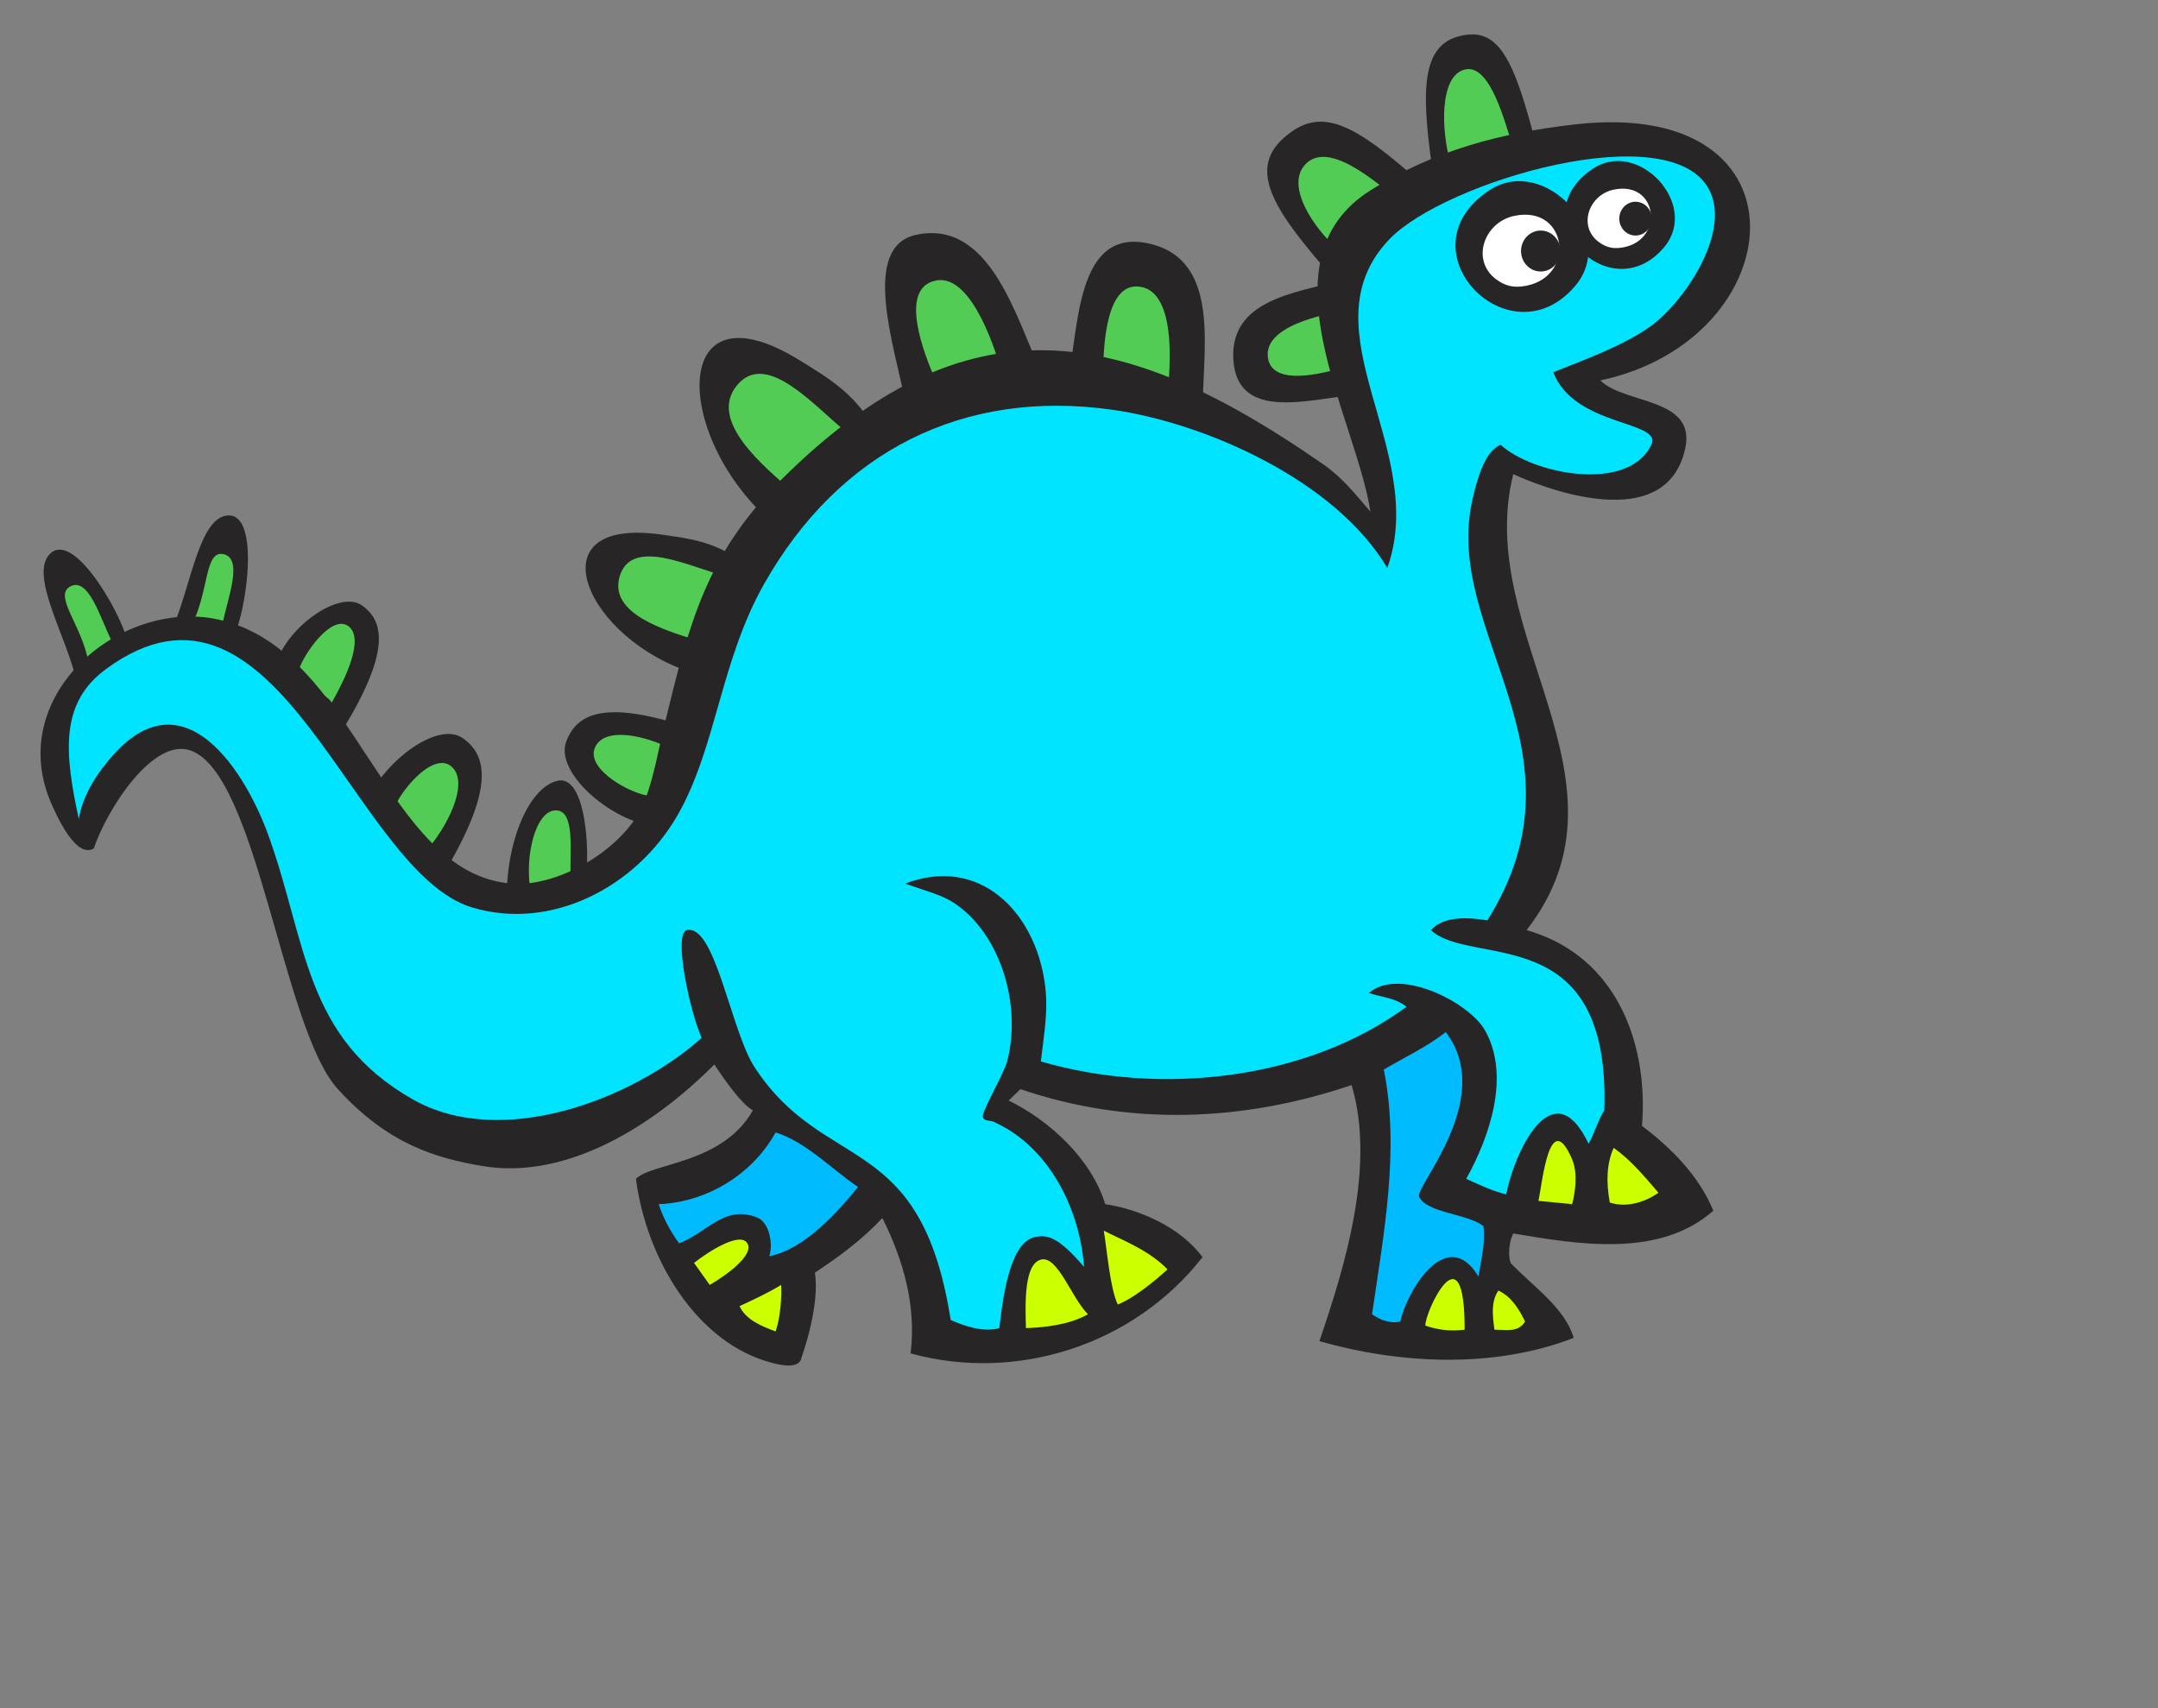 <svg version="1.1" width="72" height="57" viewBox="-1 -1 72 57" xmlns="http://www.w3.org/2000/svg" xmlns:xlink="http://www.w3.org/1999/xlink">
  <rect x="-1" y="-1" width="72" height="57" fill="#808080" stroke="none"/>
  <!-- Exported by Scratch - http://scratch.mit.edu/ -->
  <g id="ID0.24512196658179164" transform="matrix(0.805, 0, 0, 0.805, 0, 0)">
    <path id="ID0.29084531450644135" fill="#272525" d="M 119.512 34.742 C 118.864 35.475 111.930 41.870 111.528 42.023 C 107.170 36.992 104.551 33.435 107.645 30.662 C 110.736 27.889 113.475 29.308 119.512 34.742 Z " transform="matrix(0.497, 0, 0, 0.497, -1.55, -10.75)"/>
    <path id="ID0.8032064409926534" fill="#53CC56" d="M 117.027 35.593 C 115.318 36.940 113.691 38.387 112.265 39.978 C 110.220 38.270 107.582 34.418 109.658 32.668 C 111.734 30.918 115.775 34.747 117.027 35.593 Z " transform="matrix(0.497, 0, 0, 0.497, -1.55, -10.75)"/>
    <path id="ID0.02263905992731452" fill="#272525" d="M 128.811 31.590 C 128.050 31.913 120.518 34.102 120.172 34.038 C 119.234 27.485 118.897 23.079 122.223 22.172 C 125.550 21.265 126.868 23.858 128.811 31.590 Z " transform="matrix(0.497, 0, 0, 0.497, -1.55, -10.75)"/>
    <path id="ID0.8064787443727255" fill="#53CC56" d="M 126.718 31.114 C 124.957 31.452 123.212 31.919 121.548 32.611 C 120.833 30.110 120.606 25.436 122.792 24.924 C 124.977 24.411 126.197 29.755 126.718 31.114 Z " transform="matrix(0.497, 0, 0, 0.497, -1.55, -10.75)"/>
    <path id="ID0.1744310068897903" fill="#272525" d="M 113.240 42.264 C 113.503 45.088 113.855 52.050 113.855 52.050 C 110.179 52.284 103.763 54.484 103.468 49.079 C 103.178 43.672 109.766 43.481 113.240 42.264 Z " transform="matrix(0.497, 0, 0, 0.497, -1.55, -10.75)"/>
    <path id="ID0.5474410676397383" fill="#53CC56" d="M 112.484 45.082 C 112.679 46.413 112.929 48.142 112.882 49.696 C 110.913 50.319 106.439 51.466 106.336 48.740 C 106.234 46.014 112.202 45.171 112.484 45.082 Z " transform="matrix(0.497, 0, 0, 0.497, -1.55, -10.75)"/>
    <path id="ID0.5755036710761487" fill="#272525" d="M 100.939 53.756 C 97.644 53.122 89.622 51.198 89.622 51.198 C 90.600 46.612 90.273 37.991 96.510 39.462 C 102.747 40.933 100.734 49.080 100.939 53.756 Z " transform="matrix(0.497, 0, 0, 0.497, -1.55, -10.75)"/>
    <path id="ID0.034518200904130936" fill="#53CC56" d="M 97.998 51.873 C 96.421 51.665 94.373 51.386 92.624 50.800 C 92.582 48.174 92.795 42.299 95.925 43.094 C 99.057 43.891 97.992 51.497 97.998 51.873 Z " transform="matrix(0.497, 0, 0, 0.497, -1.55, -10.75)"/>
    <path id="ID0.7460745237767696" fill="#272525" d="M 87.447 50.144 C 84.189 50.957 76.105 52.593 76.105 52.593 C 75.204 47.990 72.378 39.718 77.017 38.716 C 83.281 37.363 85.430 45.958 87.447 50.144 Z " transform="matrix(0.497, 0, 0, 0.497, -1.55, -10.75)"/>
    <path id="ID0.45131714455783367" fill="#53CC56" d="M 84.021 49.667 C 82.499 50.144 80.519 50.755 78.693 50.959 C 77.627 48.578 75.521 43.121 78.693 42.525 C 81.863 41.929 83.870 49.328 84.021 49.667 Z " transform="matrix(0.497, 0, 0, 0.497, -1.55, -10.75)"/>
    <path id="ID0.03776734322309494" fill="#272525" d="M 62.256 65.825 C 62.330 67.489 58.564 75.296 58.564 75.296 C 49.554 72.623 44.908 62.202 55.737 63.713 C 58.237 64.062 60.076 64.305 62.256 65.825 Z " transform="matrix(0.497, 0, 0, 0.497, -1.55, -10.75)"/>
    <path id="ID0.6855689389631152" fill="#53CC56" d="M 60.973 67.148 L 58.787 72.561 C 56.314 71.759 51.300 70.380 52.307 67.163 C 53.314 63.947 58.074 66.375 60.973 67.148 Z " transform="matrix(0.497, 0, 0, 0.497, -1.55, -10.75)"/>
    <path id="ID0.809887517709285" fill="#272525" d="M 73.354 54.520 C 72.705 56.339 65.243 62.932 65.243 62.932 C 56.748 55.800 56.330 42.420 67.285 49.170 C 69.814 50.727 71.680 51.858 73.354 54.520 Z " transform="matrix(0.497, 0, 0, 0.497, -1.55, -10.75)"/>
    <path id="ID0.4033588501624763" fill="#53CC56" d="M 71.397 55.333 L 66.681 60.104 C 64.380 58.074 59.604 54.221 62.095 51.248 C 64.584 48.273 68.626 53.131 71.397 55.333 Z " transform="matrix(0.497, 0, 0, 0.497, -1.55, -10.75)"/>
    <path id="ID0.36602418310940266" fill="#272525" d="M 58.589 79.993 C 58.924 80.900 54.575 85.713 54.494 87.910 C 50.956 87.099 46.947 83.379 47.832 81 C 48.715 78.621 51.100 77.378 58.589 79.993 Z " transform="matrix(0.497, 0, 0, 0.497, -1.55, -10.75)"/>
    <path id="ID0.9107537101954222" fill="#53CC56" d="M 50.220 81.518 C 50.956 79.690 54.426 80.421 56.921 81.747 C 56.137 82.571 56.023 85.599 54.860 85.513 C 53.344 85.422 49.483 83.344 50.220 81.518 Z " transform="matrix(0.497, 0, 0, 0.497, -1.55, -10.75)"/>
    <path id="ID0.846719756256789" fill="#272525" d="M 47.091 84.257 C 44.544 84.879 42.665 89.899 42.904 94.669 C 42.904 94.669 47.384 93.538 49.312 93.422 C 49.925 91.093 49.638 83.634 47.091 84.257 Z " transform="matrix(0.497, 0, 0, 0.497, -1.55, -10.75)"/>
    <path id="ID0.12462463555857539" fill="#53CC56" d="M 44.854 93.382 C 45.582 93.084 46.954 92.541 48.194 92.391 C 48.133 90.112 48.615 86.688 46.946 86.721 C 45.277 86.754 44.364 90.534 44.854 93.382 Z " transform="matrix(0.497, 0, 0, 0.497, -1.55, -10.75)"/>
    <path id="ID0.0693201906979084" fill="#272525" d="M 37.732 91.818 C 36.808 91.954 33.274 86.467 31.233 85.890 C 32.787 82.490 37.177 79.265 39.208 80.695 C 41.239 82.128 41.869 84.822 37.732 91.818 Z " transform="matrix(0.497, 0, 0, 0.497, -1.55, -10.75)"/>
    <path id="ID0.9146529510617256" fill="#53CC56" d="M 38.187 82.999 C 39.733 84.156 38.268 87.507 36.464 89.734 C 35.867 88.755 33.057 87.959 33.397 86.799 C 33.824 85.286 36.639 81.844 38.187 82.999 Z " transform="matrix(0.497, 0, 0, 0.497, -1.55, -10.75)"/>
    <path id="ID0.5641578235663474" fill="#272525" d="M 29.439 79.600 C 28.600 79.723 25.395 75.269 23.543 74.751 C 24.454 71.415 28.936 68.324 30.777 69.608 C 32.620 70.893 33.190 73.314 29.439 79.600 Z " transform="matrix(0.497, 0, 0, 0.497, -1.55, -10.75)"/>
    <path id="ID0.45156762236729264" fill="#53CC56" d="M 29.671 71.354 C 31.074 72.394 29.352 75.855 28.289 77.727 C 27.748 76.846 25.198 76.132 25.508 75.091 C 25.894 73.731 28.267 70.316 29.671 71.354 Z " transform="matrix(0.497, 0, 0, 0.497, -1.55, -10.75)"/>
    <path id="ID0.18529955577105284" fill="#272525" d="M 19.724 62.120 C 17.108 62.082 16.462 68.741 14.787 71.970 C 14.787 71.970 18.113 72.079 20.012 72.452 C 21.148 70.345 22.340 62.157 19.724 62.120 Z " transform="matrix(0.497, 0, 0, 0.497, -1.55, -10.75)"/>
    <path id="ID0.4159434367902577" fill="#53CC56" d="M 16.579 71.291 C 17.355 71.184 17.927 71.003 19.166 71.170 C 19.639 68.942 20.903 65.742 19.276 65.354 C 17.648 64.967 18.056 68.573 16.579 71.291 Z " transform="matrix(0.497, 0, 0, 0.497, -1.55, -10.75)"/>
    <path id="ID0.40136285964399576" fill="#272525" d="M 4.894 65.227 C 2.839 66.910 6.366 72.507 7.020 76.111 C 7.020 76.111 9.671 74.022 11.373 73.069 C 10.979 70.688 6.949 63.545 4.894 65.227 Z " transform="matrix(0.497, 0, 0, 0.497, -1.55, -10.75)"/>
    <path id="ID0.7328564277850091" fill="#53CC56" d="M 8.002 74.411 C 8.541 73.820 8.875 73.305 9.939 72.625 C 8.957 70.584 8.002 67.269 6.503 68.033 C 5.004 68.798 7.505 71.334 8.002 74.411 Z " transform="matrix(0.497, 0, 0, 0.497, -1.55, -10.75)"/>
    <path id="ID0.5799427083693445" fill="#272525" d="M 134.079 50.858 C 136.090 52.880 142.109 52.247 141.146 56.572 C 139.661 63.238 130.875 60.508 126.814 58.680 C 123.470 72.051 137.618 84.224 127.925 96.707 C 135.855 98.982 138.074 106.800 137.547 113.034 C 140 114.890 142.276 117.168 143.500 120.107 C 138.990 124.099 132.166 122.900 126.813 122.011 C 126.462 122.697 126.356 123.847 126.608 124.491 C 128.492 126.447 131.139 128.241 131.850 130.718 C 125.216 133.292 117.391 132.914 110.647 130.990 C 112.815 124.656 115.340 116.350 113.332 109.630 C 104.321 112.692 94.796 113.075 85.716 109.970 L 84.736 110.923 C 88.117 112.578 91.626 115.767 92.786 119.564 C 95.609 119.988 99.051 121.470 100.900 123.984 C 95.140 131.361 85.351 134.437 76.556 132.011 C 77.052 128.058 75.945 124.199 74.200 120.720 C 72.544 122.504 70.582 123.954 68.573 125.277 C 69.026 128.066 67.461 132.351 67.461 132.351 C 67.302 133.363 65.661 132.967 65.105 132.829 C 58.605 131.193 54.481 123.933 53.654 117.454 C 54.945 116.105 60.857 116.238 63.404 111.741 C 62.443 111.205 61.092 109.273 60.192 107.912 C 55.120 113.014 47.892 117.566 40.860 116.385 C 36.939 115.725 32.952 114.546 28.780 109.954 C 24.173 104.882 22.099 83.678 16.510 81.725 C 13.383 80.630 9.564 86.584 8.434 89.905 C 6.976 90.723 5.464 87.400 4.965 86.300 C 0.885 77.290 10.551 69.030 18.773 70.790 C 30.407 73.281 32.629 92.045 43.314 92.830 C 47.256 93.121 52.716 89.900 54.308 86.098 C 55.120 84.157 55.520 81.682 56.021 79.620 C 58.102 71.068 59.525 65.316 65.891 59.021 C 81.187 43.895 94.040 46.066 110.978 57.864 C 112.558 58.965 113.525 60.210 114.904 61.810 C 113.695 53.942 105.607 40.867 114.904 35.008 C 120.220 31.657 125.845 30.192 132.050 29.497 C 152.055 27.261 150.059 47.477 134.079 50.858 Z " transform="matrix(0.497, 0, 0, 0.497, -1.55, -10.75)"/>
    <path id="ID0.5439048423431814" fill="#00E4FF" d="M 130.152 50.178 C 131.898 54.748 139.314 54.204 138.331 56.231 C 136.369 60.288 128.387 58.651 125.768 56.231 C 124.372 56.759 123.731 59.407 123.414 60.790 C 120.860 71.920 133.552 81.708 124.657 95.893 C 123.204 95.664 121.049 95.471 119.946 96.707 C 123.340 99.857 134.948 95.734 134.407 111.741 C 133.858 112.616 133.596 113.627 133.098 114.529 C 130.098 108.220 126.860 115.371 126.227 118.747 C 125.065 118.471 123.983 117.935 122.889 117.454 C 124.827 113.973 126.600 108.884 124.460 105.074 C 123.156 102.754 117.368 99.750 114.773 101.945 C 115.732 102.299 116.961 102.318 117.915 103.101 C 109.471 109.306 97.221 110.531 87.420 107.659 C 87.670 105.400 88.073 103.417 87.747 101.128 C 86.883 95.055 82.209 90.482 76.100 92.829 C 77.860 93.457 79.155 93.753 80.233 94.475 C 84.067 97.051 85.839 102.977 84.606 107.660 C 84.343 108.661 82.561 111.723 82.579 112.217 C 82.597 112.728 83.297 112.513 83.627 112.763 C 88.085 114.825 90.662 119.904 91.023 124.803 C 88.902 122.304 88.004 122.126 87.025 122.284 C 85.042 122.602 84.345 126.393 83.955 129.905 C 82.619 130.264 81.125 129.766 79.898 129.223 C 77.411 113.313 69.399 117.119 63.539 108.134 C 61.575 105.125 60.269 96.218 57.910 96.706 C 56.736 96.949 58.149 103.491 59.132 105.701 C 53.405 110.802 42.445 115.060 35.001 110.802 C 25.997 105.656 26.223 97.796 23.031 88.883 C 21.110 83.518 16.073 75.489 10.139 82.014 C 8.810 83.475 7.492 85.434 7.194 87.453 C 5.962 81.807 5.633 77.734 9.479 74.919 C 23.876 64.375 30.014 91.809 39.990 94.816 C 46.542 96.793 53.653 93.170 57.126 87.115 C 60.349 81.493 60.690 74.303 64.324 67.862 C 70.595 56.750 80.965 51.551 93.379 53.306 C 101.128 54.400 111.975 59.188 116.311 66.501 C 119.830 56.637 109.257 46.647 116.481 39.087 C 121.069 34.285 140.005 28.681 143.179 35.005 C 145.004 38.638 140.915 44.521 138.143 46.434 C 135.775 48.063 132.784 49.112 130.152 50.178 Z " transform="matrix(0.497, 0, 0, 0.497, -1.55, -10.75)"/>
    <path id="ID0.2767436234280467" fill="#00BCFF" d="M 124.327 121.400 C 124.497 122.767 124.159 124.068 123.913 125.601 C 121.287 121.224 117.943 126.806 117.392 129.359 C 116.539 129.548 115.741 129.228 115.037 128.748 C 116 122.105 117.367 115.021 116.017 108.341 C 117.747 107.307 119.588 106.471 121.187 105.210 C 125.400 110.729 118.570 118.147 118.962 118.952 C 119.630 120.327 123.042 120.354 124.327 121.400 Z " transform="matrix(0.497, 0, 0, 0.497, -1.55, -10.75)"/>
    <path id="ID0.7503084768541157" fill="#00BCFF" d="M 72.173 118.136 C 70.405 120.313 67.651 123.356 64.772 123.901 C 65.099 122.949 64.807 121.087 63.759 120.677 C 61.011 119.589 59.607 121.946 57.252 122.829 C 56.597 121.945 55.942 120.788 55.550 119.564 C 59.345 119.429 63.272 117.252 65.300 113.579 C 67.854 114.395 69.882 116.570 72.173 118.136 Z " transform="matrix(0.497, 0, 0, 0.497, -1.55, -10.75)"/>
    <path id="ID0.522404566872865" fill="#CCFF00" d="M 131.723 115.823 C 132.372 117.337 131.723 119.564 131.723 119.564 L 128.911 119.292 C 129.236 117.864 129.825 111.402 131.723 115.823 Z " transform="matrix(0.497, 0, 0, 0.497, -1.55, -10.75)"/>
    <path id="ID0.8344360045157373" fill="#CCFF00" d="M 138.922 118.611 C 137.875 119.359 136.305 119.904 134.863 119.429 C 134.548 117.693 134.601 116.160 135.191 114.869 C 136.631 115.891 137.811 117.318 138.922 118.611 Z " transform="matrix(0.497, 0, 0, 0.497, -1.55, -10.75)"/>
    <path id="ID0.37612275080755353" fill="#CCFF00" d="M 62.945 122.829 C 63.544 123.814 61.112 125.550 59.804 126.299 L 58.495 124.463 C 59.805 123.441 62.346 121.846 62.945 122.829 Z " transform="matrix(0.497, 0, 0, 0.497, -1.55, -10.75)"/>
    <path id="ID0.28769717970862985" fill="#CCFF00" d="M 97.982 125.005 C 96.935 125.957 95.208 127.389 93.834 127.934 C 93.180 126.571 92.926 123.272 92.665 121.774 C 94.105 122.521 96.430 123.389 97.982 125.005 Z " transform="matrix(0.497, 0, 0, 0.497, -1.55, -10.75)"/>
    <path id="ID0.277075809892267" fill="#CCFF00" d="M 91.348 128.748 C 89.909 129.564 88.009 129.838 86.176 129.904 C 86.112 127.796 86.020 124.564 87.420 124.191 C 88.822 123.814 89.973 127.389 91.348 128.748 Z " transform="matrix(0.497, 0, 0, 0.497, -1.55, -10.75)"/>
    <path id="ID0.5312819685786963" fill="#CCFF00" d="M 122.759 130.039 C 121.378 130.191 120.479 130.021 119.487 129.700 C 119.382 128.702 122.777 121.283 122.759 130.039 Z " transform="matrix(0.497, 0, 0, 0.497, -1.55, -10.75)"/>
    <path id="ID0.339989235624671" fill="#CCFF00" d="M 65.760 126.299 C 65.825 127.319 65.694 129.020 65.302 130.177 C 64.189 129.770 62.815 129.225 62.292 128.069 C 63.469 127.523 64.647 126.979 65.760 126.299 Z " transform="matrix(0.497, 0, 0, 0.497, -1.55, -10.75)"/>
    <path id="ID0.2953817956149578" fill="#CCFF00" d="M 127.798 129.359 C 127.207 130.312 126.203 130.021 125.244 130.039 C 125.058 128.662 124.982 127.661 125.572 126.773 C 126.617 127.252 127.268 128.236 127.798 129.359 Z " transform="matrix(0.497, 0, 0, 0.497, -1.55, -10.75)"/>
    <path id="ID0.7113950974307954" fill="#272525" d="M 133.462 33.197 C 137.247 30.676 142.418 36.203 139.371 39.779 C 134.874 45.055 127.309 37.296 133.462 33.197 Z " transform="matrix(0.497, 0, 0, 0.497, -1.55, -10.75)"/>
    <path id="ID0.10510719940066338" fill="#FFFFFF" d="M 135.673 39.807 C 135.077 39.869 134.615 39.746 134.134 39.445 C 132.116 38.177 133.047 35.402 135.180 34.950 C 138.982 34.142 139.482 39.416 135.673 39.807 Z " transform="matrix(0.497, 0, 0, 0.497, -1.55, -10.75)"/>
    <path id="ID0.4782689940184355" fill="#272525" d="M 137.010 35.957 C 137.384 35.957 137.722 36.115 137.967 36.370 C 138.212 36.625 138.364 36.977 138.364 37.366 C 138.364 37.755 138.212 38.107 137.967 38.362 C 137.722 38.617 137.384 38.775 137.010 38.775 C 136.636 38.775 136.298 38.617 136.053 38.362 C 135.808 38.107 135.656 37.755 135.656 37.366 C 135.656 36.977 135.808 36.625 136.053 36.370 C 136.298 36.115 136.636 35.957 137.010 35.957 Z " transform="matrix(0.497, 0, 0, 0.497, -1.55, -10.75)"/>
    <path id="ID0.03650373034179211" fill="#272525" d="M 124.803 35.014 C 129.391 31.958 135.659 38.659 131.966 42.994 C 126.516 49.388 117.343 39.982 124.803 35.014 Z " transform="matrix(0.497, 0, 0, 0.497, -1.55, -10.75)"/>
    <path id="ID0.9510143832303584" fill="#FFFFFF" d="M 127.480 43.026 C 126.758 43.100 126.202 42.951 125.618 42.586 C 123.172 41.048 124.301 37.687 126.885 37.138 C 131.493 36.160 132.102 42.552 127.480 43.026 Z " transform="matrix(0.497, 0, 0, 0.497, -1.55, -10.75)"/>
    <path id="ID0.38995282258838415" fill="#272525" d="M 129.104 38.360 C 129.557 38.360 129.968 38.551 130.265 38.860 C 130.562 39.169 130.746 39.596 130.746 40.067 C 130.746 40.538 130.562 40.965 130.265 41.274 C 129.968 41.583 129.557 41.774 129.104 41.774 C 128.651 41.774 128.240 41.583 127.943 41.274 C 127.646 40.965 127.462 40.538 127.462 40.067 C 127.462 39.596 127.646 39.169 127.943 38.860 C 128.240 38.551 128.651 38.360 129.104 38.360 Z " transform="matrix(0.497, 0, 0, 0.497, -1.55, -10.75)"/>
  </g>
</svg>